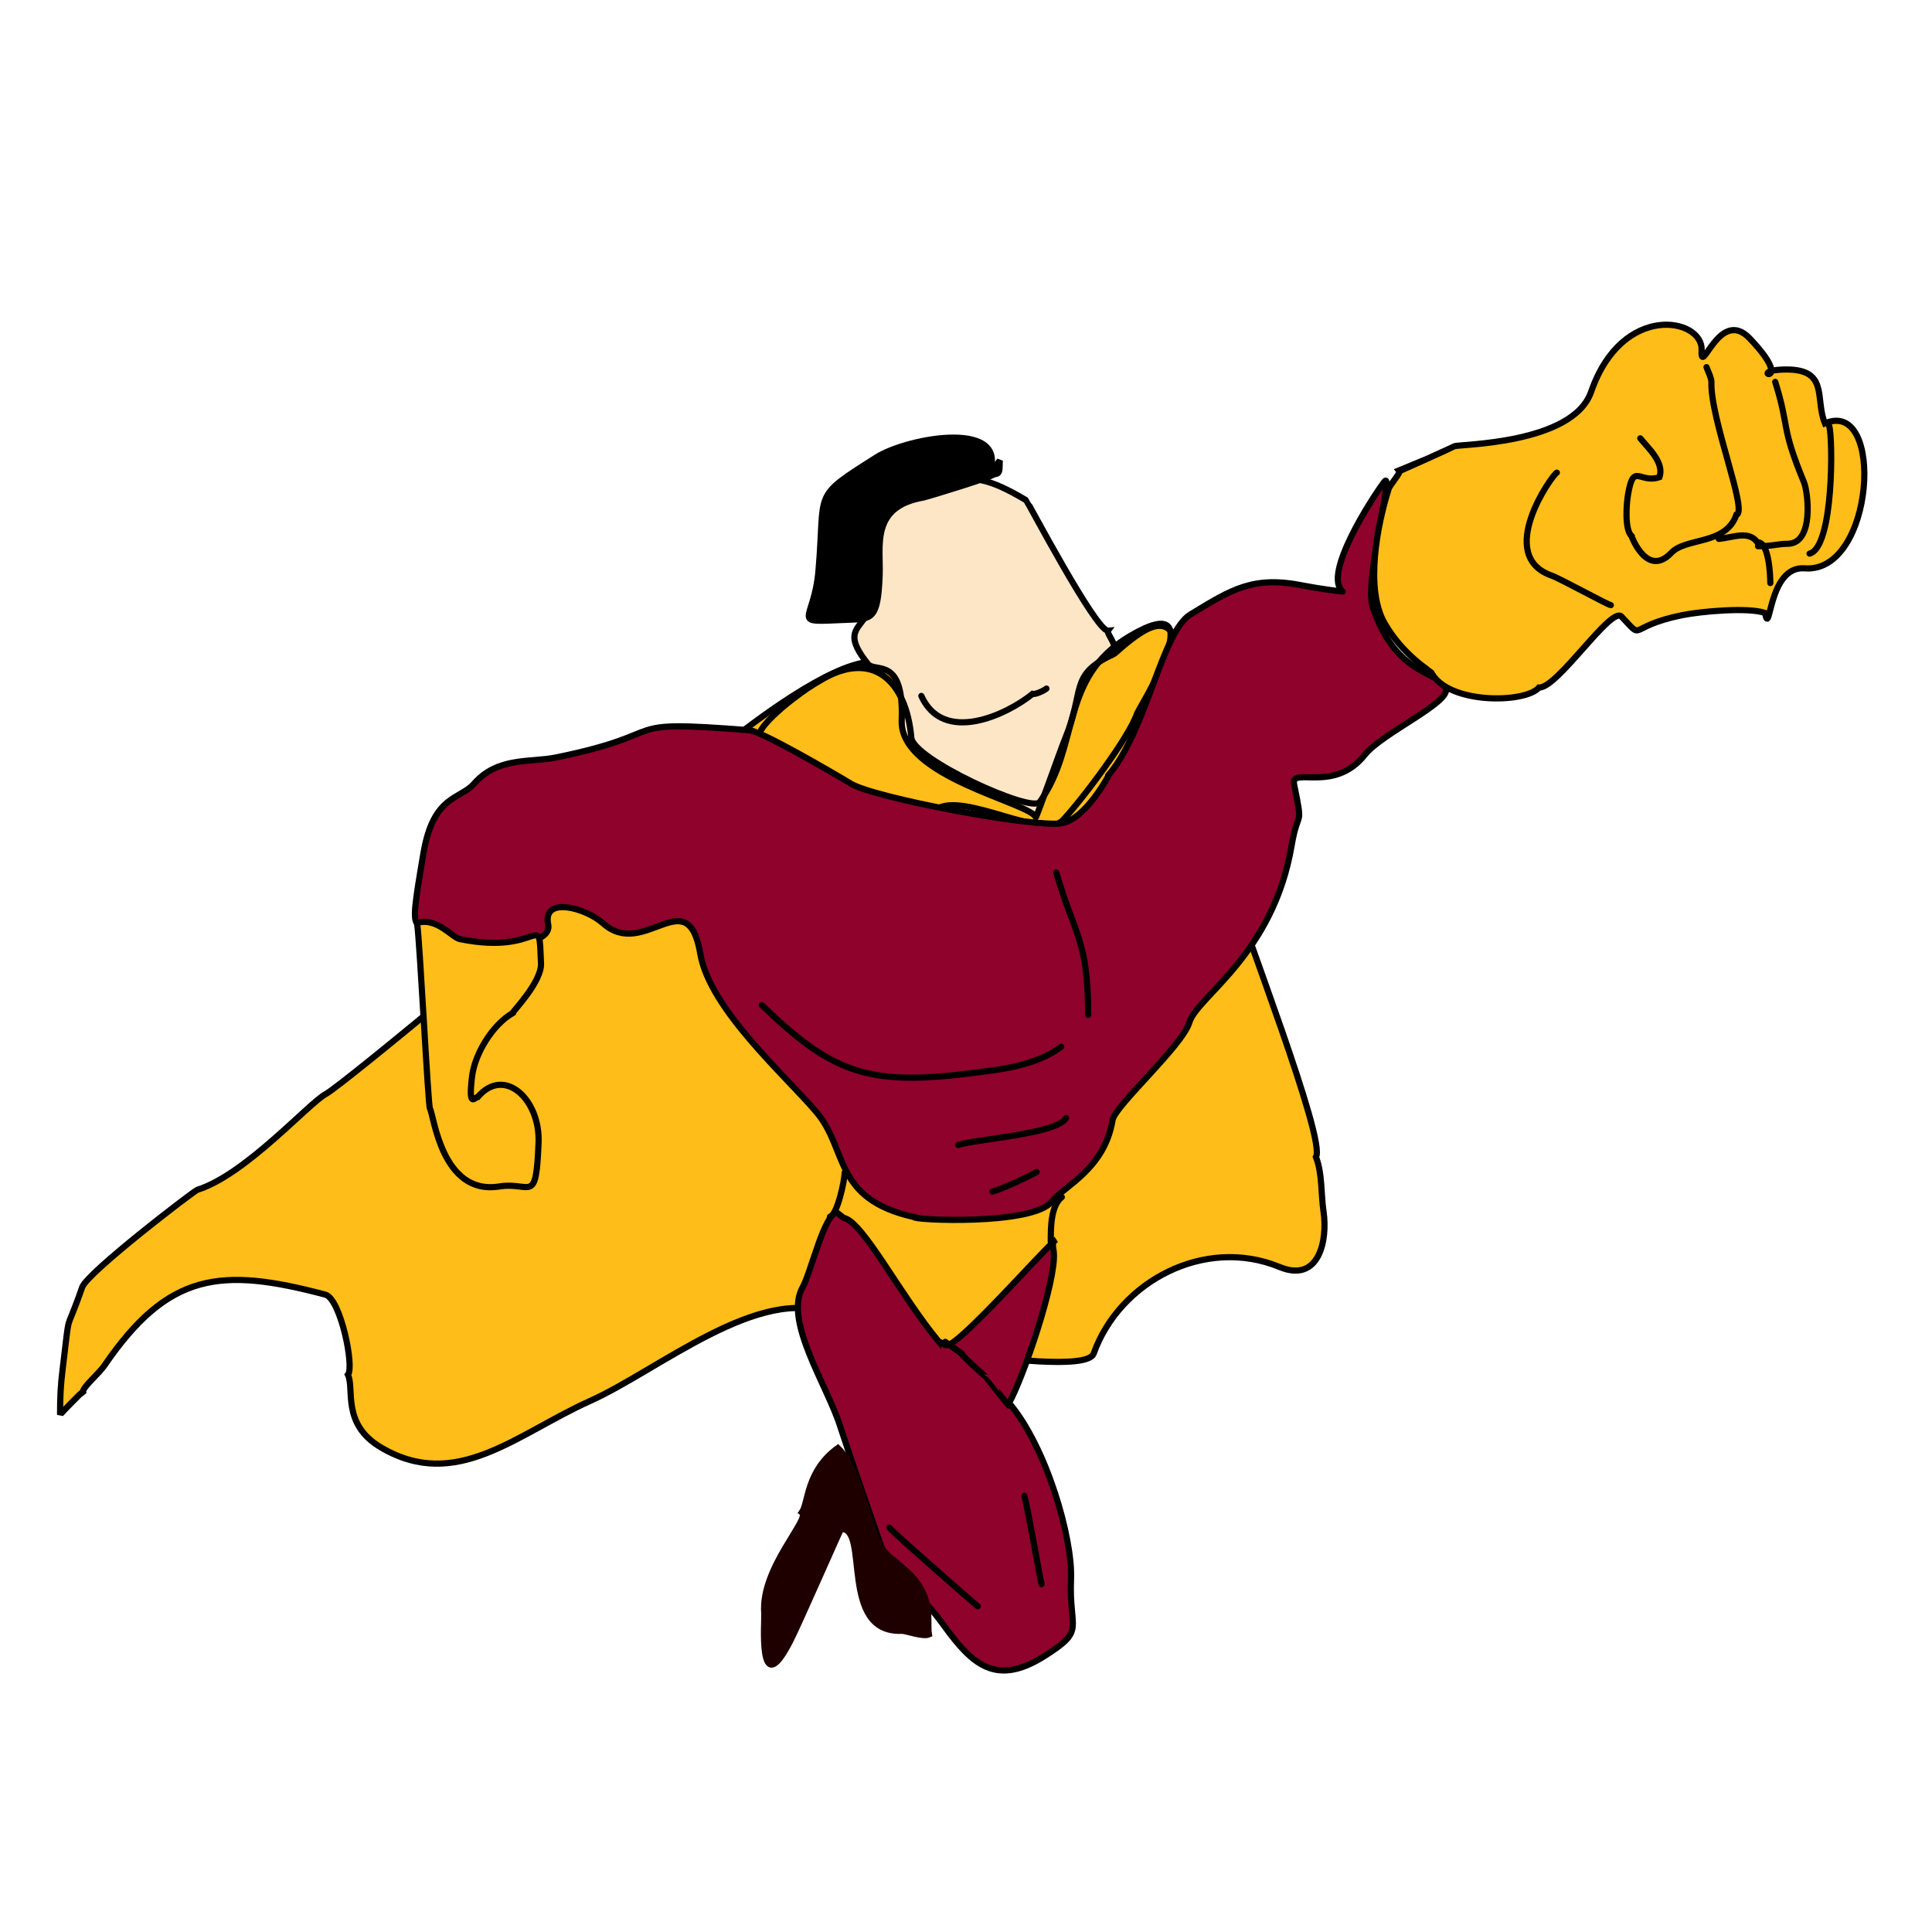 <?xml version="1.0" encoding="utf-8"?>
<!-- Generator: Adobe Illustrator 15.1.0, SVG Export Plug-In . SVG Version: 6.00 Build 0)  -->
<!DOCTYPE svg PUBLIC "-//W3C//DTD SVG 1.1//EN" "http://www.w3.org/Graphics/SVG/1.1/DTD/svg11.dtd">
<svg version="1.1" id="Layer_1" xmlns="http://www.w3.org/2000/svg" xmlns:xlink="http://www.w3.org/1999/xlink" x="0px" y="0px"
	 width="300px" height="300px" viewBox="0 0 300 300" enable-background="new 0 0 300 300" xml:space="preserve">
<path fill-rule="evenodd" clip-rule="evenodd" fill="#FEBD19" stroke="#000000" stroke-width="0.96" stroke-linecap="round" stroke-miterlimit="2.613" d="
	M136.778,102.919c-9.182-2.484-40.906,25.92-46.576,34.133c-0.917,1.329-36.744,31.269-39.625,32.832
	c-2.651,1.438-12.5,12.547-19.911,14.859c-0.547,0.171-17.119,12.864-17.907,15.143c-2.753,7.952-1.812,2.788-3.016,12.573
	c-0.335,2.724-0.414,4.339-0.414,7.239c0.083-0.2,3.484-3.636,3.592-3.68c-0.026-0.633,2.47-2.776,3.266-3.94
	c9.947-14.541,18.086-15.355,34.323-11.05c2.402,0.637,4.544,11.313,3.516,12.443c1.052,2.208-1.033,7.638,5.117,11.277
	c11.711,6.931,21.023-2.055,32.484-7.206c10.607-4.769,26.356-18.134,37.338-13.466c7.982,3.393,15.552,7.371,24.003,6.607
	c0.881-0.08,15.916,2.145,16.863-0.512c3.99-11.2,17.243-18.223,28.858-13.434c6.154,2.538,7.494-4.13,6.825-8.633
	c-0.399-2.689-0.172-5.903-1.175-8.447c1.655-2.538-11.526-36.196-12.89-41.497c-2.684-10.434,1.295-16.291-5.846-31.591
	c-3.502-7.502-2.739-13.896-12.345-5.236c-0.938,0.846-3.188,0.814-3.31,0.915c0.188,2.251-19.424,3.294-22.316,2.101
	c-0.915-0.377-5.079-0.781-5.715-0.413C139.847,102.741,138.962,103.511,136.778,102.919z"/>
<path fill-rule="evenodd" clip-rule="evenodd" fill="#FDE6C6" stroke="#000000" stroke-width="0.96" stroke-linecap="round" stroke-miterlimit="2.613" d="
	M145.921,74.725c-1.298,0.216-5.649,1.238-5.971,2.792c-1.838,0.38-5.926,5.356-4.854,9.558c2.989,11.73-6.433,8.394-0.316,16.035
	c1.114,1.392,5.633-1.293,5.237,8.764c-0.346,8.774,19.892,12.733,20.825,15.022c0.123,0.03,3.826-10.468,4.604-12.355
	c2.973-7.207,0.655-9.591,6.858-12.671c2.023-1.005-0.611-3.459-0.25-3.941c-1.852,0.154-12.537-20.149-12.704-20.248
	C153.464,74.196,151.13,73.859,145.921,74.725z"/>
<path fill-rule="evenodd" clip-rule="evenodd" fill="none" stroke="#000000" stroke-width="0.96" stroke-linecap="round" stroke-miterlimit="2.613" d="
	M143.064,108.063c3.419,7.558,13.209,2.974,17.276-0.315c0.433,0.118,1.736-0.48,2.155-0.828"/>
<path fill-rule="evenodd" clip-rule="evenodd" fill="none" stroke="#000000" stroke-width="0.96" stroke-linecap="round" stroke-miterlimit="2.613" d="
	M125.347,106.92c-1.81,1.214-10.354,7.46-6.668,8.666c5.961,1.948,14.802,8.486,19.051,8.829c0.324,0.026,7.542,1.197,7.653,1.241
	c4.271-2.786,16.647,4.872,19.649,1.709c2.824-2.976,10.415-13,11.561-16.667c0.135-0.432,12.335-19.906-1.176-11.909
	c-10.919,6.464-7.661,16.899-13.967,25.756c-1.243,1.747-19.648-6.622-19.943-10.004c-0.771-8.844-6.025-13.797-14.163-8.861
	C126.482,106.202,126.422,106.2,125.347,106.92z"/>
<path fill-rule="evenodd" clip-rule="evenodd" fill="#8E022C" stroke="#000000" stroke-width="0.96" stroke-linecap="round" stroke-miterlimit="2.613" d="
	M116.394,113.397c-21.606-1.721-11.034,0.346-30.067,4.224c-3.978,0.81-9.039-0.133-12.704,4.061
	c-2.193,2.509-6.332,1.722-7.87,10.799c-2.75,16.231-1.326,8.832,5.367,13.401c1.663,1.135,14.838,1.763,13.999-2.352
	c-0.907-4.447,5.899-2.521,8.513-0.163c6.39,5.763,13.162-6.766,15.11,4.735c1.46,8.616,13.366,19.053,18.071,24.635
	c4.889,5.8,2.494,13.444,15.142,16.253c-0.397,0.463,18.423,1.36,21.402-2.439c1.855-2.366,8.152-5.01,9.395-12.605
	c0.368-2.248,10.829-11.517,11.942-15.208c1.205-3.999,12.994-10.472,15.871-27.465c1.01-5.96,1.835-2.326,0.382-9.46
	c-0.587-2.876,6.172,1.462,10.983-4.604c2.666-3.362,13.347-8.112,12.573-10.288c-1.014-2.853-7.529-1.585-11.332-12.573
	c-1.414-4.085,3.415-21.715,1.774-19.53c-1.978,2.632-9.626,14.482-6.444,17.026c0.099,0.08-4.187-0.517-6.031-0.893
	c-7.899-1.61-11.187,0.56-17.592,4.441c-4.476,2.712-6.757,17.782-12.66,24.863c0.029,0.033-3.658,7.036-7.436,7.588
	c-4.464,0.653-28.959-3.914-32.668-6.162C129.271,119.959,118.247,113.545,116.394,113.397z"/>
<path fill-rule="evenodd" clip-rule="evenodd" fill="none" stroke="#000000" stroke-width="0.96" stroke-linecap="round" stroke-miterlimit="2.613" d="
	M118.299,156.07c10.809,10.474,16.476,12.545,32.004,10.636c4.934-0.606,10.418-1.141,14.478-4.158"/>
<path fill-rule="evenodd" clip-rule="evenodd" fill="none" stroke="#000000" stroke-width="0.96" stroke-linecap="round" stroke-miterlimit="2.613" d="
	M164.02,135.496c2.779,9.622,4.953,10.402,4.953,22.099"/>
<path fill-rule="evenodd" clip-rule="evenodd" fill="none" stroke="#000000" stroke-width="0.96" stroke-linecap="round" stroke-miterlimit="2.613" d="
	M148.779,177.788c3.059-0.953,15.286-1.689,16.765-4.19"/>
<path fill-rule="evenodd" clip-rule="evenodd" fill="none" stroke="#000000" stroke-width="0.96" stroke-linecap="round" stroke-miterlimit="2.613" d="
	M154.113,185.027c1.734-0.47,6.164-2.603,6.858-3.049"/>
<path fill-rule="evenodd" clip-rule="evenodd" fill="#FEBD19" stroke="#000000" stroke-width="0.96" stroke-linecap="round" stroke-miterlimit="2.613" d="
	M64.767,143.307c0.453,3.354,1.708,28.458,1.998,28.864c0.596,0.837,1.768,13.511,10.766,12.062
	c4.918-0.791,5.707,3.048,6.096-6.825c0.263-6.674-5.302-11.919-9.427-7.076c-0.446-0.021-1.534,2-0.893-3.211
	c0.428-3.479,3.127-7.963,6.292-9.809c-0.019-0.229,4.532-4.829,4.409-7.718c-0.376-8.789,0.358-1.135-12.606-3.777
	C70.151,145.562,67.863,142.4,64.767,143.307z"/>
<path fill-rule="evenodd" clip-rule="evenodd" fill="#FEBD19" stroke="#000000" stroke-width="0.96" stroke-linecap="round" stroke-miterlimit="2.613" d="
	M215.646,75.868c-1.807,5.669-3.7,15.53-0.67,20.863c2.83,4.978,7.208,7.557,7.239,7.62c2.501,5.037,14.633,4.907,16.765,2.406
	c2.853,0.136,11.207-12.697,12.802-11.017c3.731,3.931,0.582,1.584,9.428-0.218c2.79-0.568,10.206-1.265,12.856-0.348
	c0.856,4.136,0.444-7.375,6.161-6.924c10.865,0.858,12.516-26.525,3.146-22.512c-1.613-3.896,0.772-8.64-6.575-8.35
	c-6.011,0.237,2.439,3.107-5.084-4.822c-4.747-5.003-7.668,6.282-7.49,1.774c0.197-4.977-12.34-7.406-17.145,6.478
	c-2.858,8.256-20.756,8.136-21.239,8.48c-0.136,0.097-8.462,3.853-8.513,3.864C217.498,73.361,215.802,75.381,215.646,75.868z"/>
<path fill-rule="evenodd" clip-rule="evenodd" fill="none" stroke="#000000" stroke-width="0.96" stroke-linecap="round" stroke-miterlimit="2.613" d="
	M241.745,73.392c-0.687,0.286-9.682,12.915-0.762,16.002c1.179,0.408,8.821,4.598,9.145,4.572"/>
<path fill-rule="evenodd" clip-rule="evenodd" fill="none" stroke="#000000" stroke-width="0.96" stroke-linecap="round" stroke-miterlimit="2.613" d="
	M254.699,68.058c1.184,1.482,3.776,3.74,2.983,6.03c-3.112,1.078-4.022-2.417-4.888,2.732c-0.223,1.324-0.563,5.347,0.544,6.412
	c-0.004,0.035,2.415,6.572,6.184,2.603c2.282-2.404,8.466-1.174,10.103-5.9c1.864-0.386-4.099-14.972-3.876-20.64
	c0.021-0.531-0.581-1.763-0.762-2.286"/>
<path fill-rule="evenodd" clip-rule="evenodd" fill="none" stroke="#000000" stroke-width="0.96" stroke-linecap="round" stroke-miterlimit="2.613" d="
	M275.655,59.294c2.298,7.367,0.773,6.648,4.475,15.621c0.613,1.49,1.605,9.525-2.569,9.525c-1.444,0-2.395,0.381-4.572,0.381"/>
<path fill-rule="evenodd" clip-rule="evenodd" fill="none" stroke="#000000" stroke-width="0.96" stroke-linecap="round" stroke-miterlimit="2.613" d="
	M284.038,66.152c0.583,1.871,0.716,18.845-3.049,19.813"/>
<path fill-rule="evenodd" clip-rule="evenodd" fill="none" stroke="#000000" stroke-width="0.96" stroke-linecap="round" stroke-miterlimit="2.613" d="
	M266.893,83.679c2.256-0.218,4.652-1.354,5.998,0.544c1.774-0.148,2.003,5.079,2.003,6.314"/>
<path fill-rule="evenodd" clip-rule="evenodd" fill="#8E022C" stroke="#000000" stroke-width="0.96" stroke-linecap="round" stroke-miterlimit="2.613" d="
	M129.919,188.266c-1.938,0.273-4.039,9.413-5.273,11.588c-3.001,5.287,3.825,15.251,5.845,21.718
	c0.695,2.225,7.51,22.147,7.751,22.414c3.606,3.999,4.5,3.121,8.349,8.448c4.438,6.143,8.141,9.443,15.622,4.702
	c6.479-4.105,3.752-3.93,4.093-11.909c0.271-6.337-3.785-20.503-9.614-27.375c2.181-3.873,7.299-18.847,6.947-23.299
	c-0.077-0.977-0.428-1.591,0.381-2.096c-1.366,0.854-16.08,17.659-17.145,16.356c-0.109,0.254-0.952-0.63-1.007-0.368
	c-6.079-7.276-11.864-18.768-14.849-19.33L129.919,188.266z"/>
<path fill-rule="evenodd" clip-rule="evenodd" fill="none" stroke="#000000" stroke-width="0.96" stroke-linecap="round" stroke-miterlimit="2.613" d="
	M138.111,237.226c0.526,0.715,12.287,11.009,13.716,12.192"/>
<path fill-rule="evenodd" clip-rule="evenodd" fill="none" stroke="#000000" stroke-width="0.96" stroke-linecap="round" stroke-miterlimit="2.613" d="
	M159.066,232.272c0.659,2.509,2.503,13.319,2.667,13.716"/>
<path fill-rule="evenodd" clip-rule="evenodd" fill="#1F0001" stroke="#1F0001" stroke-width="0.96" stroke-linecap="round" stroke-miterlimit="2.613" d="
	M130.11,224.843c-4.929,3.567-4.542,8.522-5.596,9.999c1.43,0.989-6.441,8.643-5.835,15.719c0.089,1.036-1.029,14.06,3.996,4.322
	c1.34-2.598,7.83-17.455,7.914-17.461c4.494-0.338-0.377,16.192,9.427,15.807c0.689-0.028,3.285,0.983,4.223,0.565
	c-0.353-2.005,0.851-5.711-3.211-9.58c-3.288-3.133-4.172-2.424-5.965-8.164C134.024,232.728,132.521,227.15,130.11,224.843z"/>
<path fill-rule="evenodd" clip-rule="evenodd" fill="none" stroke="#000000" stroke-width="0.96" stroke-linecap="round" stroke-miterlimit="2.613" d="
	M131.158,182.074c0,1.186-1.134,6.593-2.287,6.858"/>
<path fill-rule="evenodd" clip-rule="evenodd" fill="none" stroke="#000000" stroke-width="0.96" stroke-linecap="round" stroke-miterlimit="2.613" d="
	M164.877,185.885c-1.701,1.356-1.715,4.65-1.715,6.858"/>
<path fill-rule="evenodd" clip-rule="evenodd" fill="none" stroke="#000000" stroke-width="0.96" stroke-linecap="round" stroke-miterlimit="2.613" d="
	M146.779,208.364c0.154,0.111,2.526,1.839,2.558,1.855c-0.019,0.222,3.698,3.604,3.745,3.561c-0.008,0.021,3.207,4.125,3.603,4.49"
	/>
<path fill-rule="evenodd" clip-rule="evenodd" stroke="#000000" stroke-width="0.96" stroke-linecap="round" stroke-miterlimit="2.613" d="
	M155.256,71.486l-1.905,2.667c4.18-9.236-12.367-6.238-17.243-3.146c-10.173,6.45-7.907,4.915-9.014,17.625
	c-0.709,8.146-4.688,7.999,4.158,7.621c4.072-0.174,5.057,0.191,5.334-6.859c0.183-4.651-1.467-10.743,6.891-12.159
	c0.325-0.055,10.692-3.188,10.919-3.625C155.454,73.697,155.137,72.527,155.256,71.486z"/>
</svg>
